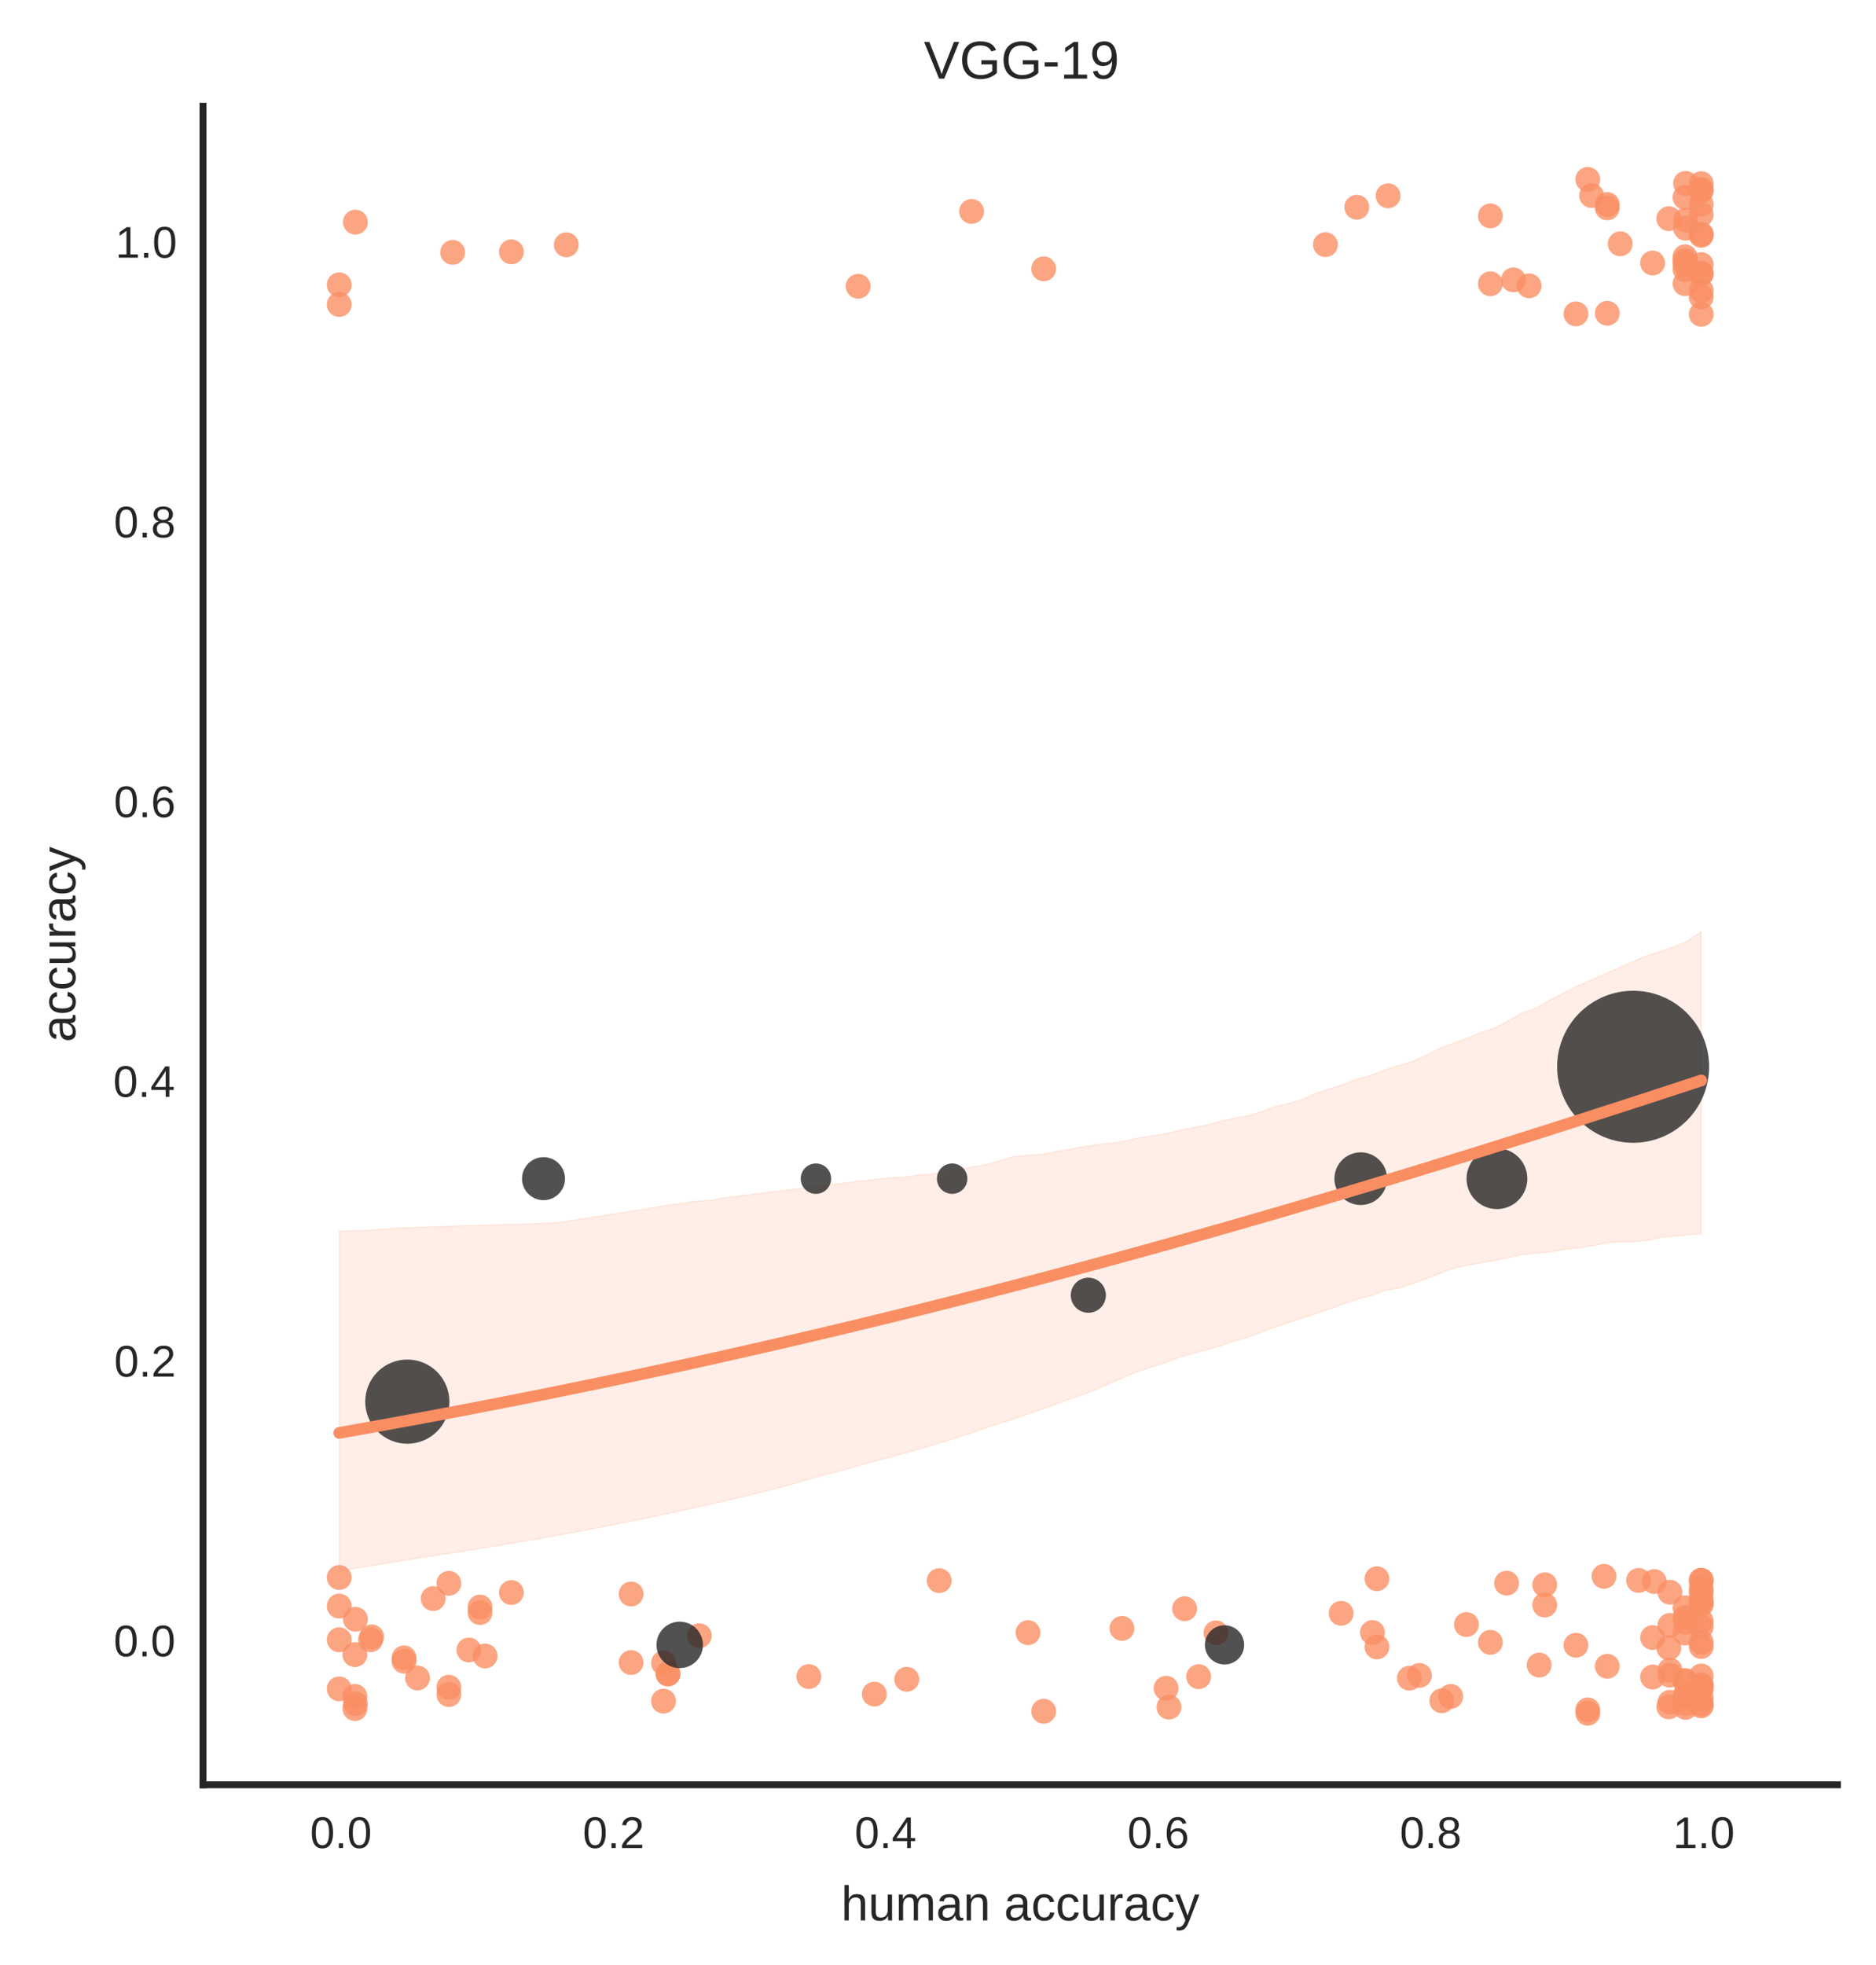 <?xml version="1.0" encoding="utf-8" standalone="no"?>
<!DOCTYPE svg PUBLIC "-//W3C//DTD SVG 1.1//EN"
  "http://www.w3.org/Graphics/SVG/1.1/DTD/svg11.dtd">
<!-- Created with matplotlib (http://matplotlib.org/) -->
<svg height="354pt" version="1.1" viewBox="0 0 338 354" width="338pt" xmlns="http://www.w3.org/2000/svg" xmlns:xlink="http://www.w3.org/1999/xlink">
 <defs>
  <style type="text/css">
*{stroke-linecap:butt;stroke-linejoin:round;}
  </style>
 </defs>
 <g id="figure_1">
  <g id="patch_1">
   <path d="
M0 354.948
L338.253 354.948
L338.253 0
L0 0
z
" style="fill:#ffffff;"/>
  </g>
  <g id="axes_1">
   <g id="patch_2">
    <path d="
M36.577 321.487
L331.053 321.487
L331.053 19.157
L36.577 19.157
z
" style="fill:#ffffff;"/>
   </g>
   <g id="matplotlib.axis_1">
    <g id="xtick_1">
     <g id="line2d_1">
      <defs>
       <path d="
M0 0
L0 0" id="m9ceacb34a3" style="stroke:#262626;stroke-width:0.8;"/>
      </defs>
      <g>
       <use style="fill:#262626;stroke:#262626;stroke-width:0.8;" x="61.117" xlink:href="#m9ceacb34a3" y="321.487"/>
      </g>
     </g>
     <g id="text_1">
      <!-- 0.0 -->
      <defs>
       <path d="
M9.125 0
L9.125 10.688
L18.656 10.688
L18.656 0
z
" id="LiberationSans-2e"/>
       <path d="
M51.703 34.422
Q51.703 24.516 49.828 17.75
Q47.953 10.984 44.703 6.812
Q41.453 2.641 37.062 0.828
Q32.672 -0.984 27.688 -0.984
Q22.656 -0.984 18.312 0.828
Q13.969 2.641 10.766 6.781
Q7.562 10.938 5.734 17.703
Q3.906 24.469 3.906 34.422
Q3.906 44.828 5.734 51.641
Q7.562 58.453 10.781 62.5
Q14.016 66.547 18.406 68.188
Q22.797 69.828 27.984 69.828
Q32.906 69.828 37.219 68.188
Q41.547 66.547 44.766 62.5
Q48 58.453 49.844 51.641
Q51.703 44.828 51.703 34.422
M42.781 34.422
Q42.781 42.625 41.797 48.062
Q40.828 53.516 38.922 56.766
Q37.016 60.016 34.25 61.359
Q31.5 62.703 27.984 62.703
Q24.266 62.703 21.438 61.328
Q18.609 59.969 16.672 56.719
Q14.75 53.469 13.766 48.016
Q12.797 42.578 12.797 34.422
Q12.797 26.516 13.797 21.094
Q14.797 15.672 16.719 12.375
Q18.656 9.078 21.438 7.641
Q24.219 6.203 27.781 6.203
Q31.25 6.203 34.031 7.641
Q36.812 9.078 38.734 12.375
Q40.672 15.672 41.719 21.094
Q42.781 26.516 42.781 34.422" id="LiberationSans-30"/>
      </defs>
      <g style="fill:#262626;" transform="translate(55.869 332.885)scale(0.08 -0.08)">
       <use xlink:href="#LiberationSans-30"/>
       <use x="55.615" xlink:href="#LiberationSans-2e"/>
       <use x="83.398" xlink:href="#LiberationSans-30"/>
      </g>
     </g>
    </g>
    <g id="xtick_2">
     <g id="line2d_2">
      <g>
       <use style="fill:#262626;stroke:#262626;stroke-width:0.8;" x="110.196" xlink:href="#m9ceacb34a3" y="321.487"/>
      </g>
     </g>
     <g id="text_2">
      <!-- 0.2 -->
      <defs>
       <path d="
M5.031 0
L5.031 6.203
Q7.516 11.922 11.109 16.281
Q14.703 20.656 18.656 24.188
Q22.609 27.734 26.484 30.766
Q30.375 33.797 33.5 36.812
Q36.625 39.844 38.547 43.156
Q40.484 46.484 40.484 50.688
Q40.484 53.609 39.594 55.828
Q38.719 58.062 37.062 59.562
Q35.406 61.078 33.078 61.828
Q30.766 62.594 27.938 62.594
Q25.297 62.594 22.969 61.859
Q20.656 61.141 18.844 59.672
Q17.047 58.203 15.891 56.031
Q14.75 53.859 14.406 50.984
L5.422 51.812
Q5.859 55.516 7.469 58.781
Q9.078 62.062 11.906 64.531
Q14.75 67 18.719 68.406
Q22.703 69.828 27.938 69.828
Q33.062 69.828 37.062 68.609
Q41.062 67.391 43.812 64.984
Q46.578 62.594 48.047 59.078
Q49.516 55.562 49.516 50.984
Q49.516 47.516 48.266 44.391
Q47.016 41.266 44.938 38.422
Q42.875 35.594 40.141 32.953
Q37.406 30.328 34.422 27.812
Q31.453 25.297 28.422 22.828
Q25.391 20.359 22.719 17.859
Q20.062 15.375 17.969 12.812
Q15.875 10.25 14.703 7.469
L50.594 7.469
L50.594 0
z
" id="LiberationSans-32"/>
      </defs>
      <g style="fill:#262626;" transform="translate(104.993 332.885)scale(0.08 -0.08)">
       <use xlink:href="#LiberationSans-30"/>
       <use x="55.615" xlink:href="#LiberationSans-2e"/>
       <use x="83.398" xlink:href="#LiberationSans-32"/>
      </g>
     </g>
    </g>
    <g id="xtick_3">
     <g id="line2d_3">
      <g>
       <use style="fill:#262626;stroke:#262626;stroke-width:0.8;" x="159.275" xlink:href="#m9ceacb34a3" y="321.487"/>
      </g>
     </g>
     <g id="text_3">
      <!-- 0.4 -->
      <defs>
       <path d="
M43.016 15.578
L43.016 0
L34.719 0
L34.719 15.578
L2.297 15.578
L2.297 22.406
L33.797 68.797
L43.016 68.797
L43.016 22.516
L52.688 22.516
L52.688 15.578
z

M34.719 58.891
Q34.625 58.641 34.234 57.938
Q33.844 57.234 33.344 56.344
Q32.859 55.469 32.344 54.562
Q31.844 53.656 31.453 53.078
L13.812 27.094
Q13.578 26.703 13.109 26.062
Q12.641 25.438 12.156 24.781
Q11.672 24.125 11.172 23.484
Q10.688 22.859 10.406 22.516
L34.719 22.516
z
" id="LiberationSans-34"/>
      </defs>
      <g style="fill:#262626;" transform="translate(153.988 332.885)scale(0.08 -0.08)">
       <use xlink:href="#LiberationSans-30"/>
       <use x="55.615" xlink:href="#LiberationSans-2e"/>
       <use x="83.398" xlink:href="#LiberationSans-34"/>
      </g>
     </g>
    </g>
    <g id="xtick_4">
     <g id="line2d_4">
      <g>
       <use style="fill:#262626;stroke:#262626;stroke-width:0.8;" x="208.355" xlink:href="#m9ceacb34a3" y="321.487"/>
      </g>
     </g>
     <g id="text_4">
      <!-- 0.6 -->
      <defs>
       <path d="
M51.219 22.516
Q51.219 17.328 49.781 13
Q48.344 8.688 45.531 5.578
Q42.719 2.484 38.562 0.75
Q34.422 -0.984 29 -0.984
Q23 -0.984 18.5 1.312
Q14.016 3.609 11.031 7.922
Q8.062 12.25 6.562 18.531
Q5.078 24.812 5.078 32.812
Q5.078 42 6.766 48.922
Q8.453 55.859 11.625 60.5
Q14.797 65.141 19.359 67.484
Q23.922 69.828 29.688 69.828
Q33.203 69.828 36.281 69.094
Q39.359 68.359 41.875 66.719
Q44.391 65.094 46.281 62.406
Q48.188 59.719 49.312 55.812
L40.922 54.297
Q39.547 58.734 36.547 60.719
Q33.547 62.703 29.594 62.703
Q25.984 62.703 23.047 60.984
Q20.125 59.281 18.062 55.875
Q16.016 52.484 14.906 47.359
Q13.812 42.234 13.812 35.406
Q16.219 39.844 20.562 42.156
Q24.906 44.484 30.516 44.484
Q35.203 44.484 39.016 42.969
Q42.828 41.453 45.531 38.594
Q48.25 35.75 49.734 31.672
Q51.219 27.594 51.219 22.516
M42.281 22.125
Q42.281 25.688 41.406 28.562
Q40.531 31.453 38.766 33.469
Q37.016 35.5 34.422 36.594
Q31.844 37.703 28.422 37.703
Q26.031 37.703 23.578 36.984
Q21.141 36.281 19.156 34.688
Q17.188 33.109 15.938 30.516
Q14.703 27.938 14.703 24.219
Q14.703 20.406 15.672 17.109
Q16.656 13.812 18.484 11.375
Q20.312 8.938 22.891 7.516
Q25.484 6.109 28.719 6.109
Q31.891 6.109 34.406 7.203
Q36.922 8.297 38.672 10.375
Q40.438 12.453 41.359 15.422
Q42.281 18.406 42.281 22.125" id="LiberationSans-36"/>
      </defs>
      <g style="fill:#262626;" transform="translate(203.127 332.885)scale(0.08 -0.08)">
       <use xlink:href="#LiberationSans-30"/>
       <use x="55.615" xlink:href="#LiberationSans-2e"/>
       <use x="83.398" xlink:href="#LiberationSans-36"/>
      </g>
     </g>
    </g>
    <g id="xtick_5">
     <g id="line2d_5">
      <g>
       <use style="fill:#262626;stroke:#262626;stroke-width:0.8;" x="257.434" xlink:href="#m9ceacb34a3" y="321.487"/>
      </g>
     </g>
     <g id="text_5">
      <!-- 0.8 -->
      <defs>
       <path d="
M51.266 19.188
Q51.266 14.797 49.875 11.109
Q48.484 7.422 45.625 4.734
Q42.781 2.047 38.328 0.531
Q33.891 -0.984 27.828 -0.984
Q21.781 -0.984 17.359 0.531
Q12.938 2.047 10.031 4.703
Q7.125 7.375 5.734 11.062
Q4.344 14.75 4.344 19.094
Q4.344 22.859 5.484 25.781
Q6.641 28.719 8.562 30.828
Q10.5 32.953 12.969 34.25
Q15.438 35.547 18.062 35.984
L18.062 36.188
Q15.188 36.859 12.906 38.375
Q10.641 39.891 9.094 42.016
Q7.562 44.141 6.75 46.719
Q5.953 49.312 5.953 52.203
Q5.953 55.812 7.344 59
Q8.734 62.203 11.469 64.625
Q14.203 67.047 18.25 68.438
Q22.312 69.828 27.641 69.828
Q33.25 69.828 37.375 68.406
Q41.5 67 44.203 64.578
Q46.922 62.156 48.234 58.938
Q49.562 55.719 49.562 52.094
Q49.562 49.266 48.75 46.672
Q47.953 44.094 46.406 41.969
Q44.875 39.844 42.594 38.344
Q40.328 36.859 37.359 36.281
L37.359 36.078
Q40.328 35.594 42.859 34.297
Q45.406 33.016 47.266 30.891
Q49.125 28.766 50.188 25.828
Q51.266 22.906 51.266 19.188
M40.438 51.609
Q40.438 54.203 39.766 56.344
Q39.109 58.5 37.594 60.031
Q36.078 61.578 33.641 62.422
Q31.203 63.281 27.641 63.281
Q24.172 63.281 21.781 62.422
Q19.391 61.578 17.844 60.031
Q16.312 58.5 15.625 56.344
Q14.938 54.203 14.938 51.609
Q14.938 49.562 15.469 47.406
Q16.016 45.266 17.422 43.5
Q18.844 41.75 21.328 40.625
Q23.828 39.5 27.734 39.5
Q31.891 39.5 34.406 40.625
Q36.922 41.75 38.25 43.5
Q39.594 45.266 40.016 47.406
Q40.438 49.562 40.438 51.609
M42.141 20.016
Q42.141 22.516 41.453 24.828
Q40.766 27.156 39.109 28.938
Q37.453 30.719 34.641 31.812
Q31.844 32.906 27.641 32.906
Q23.781 32.906 21.062 31.812
Q18.359 30.719 16.672 28.906
Q14.984 27.094 14.203 24.719
Q13.422 22.359 13.422 19.828
Q13.422 16.656 14.203 14.031
Q14.984 11.422 16.688 9.547
Q18.406 7.672 21.188 6.641
Q23.969 5.609 27.938 5.609
Q31.938 5.609 34.672 6.641
Q37.406 7.672 39.062 9.547
Q40.719 11.422 41.422 14.078
Q42.141 16.75 42.141 20.016" id="LiberationSans-38"/>
      </defs>
      <g style="fill:#262626;" transform="translate(252.204 332.885)scale(0.08 -0.08)">
       <use xlink:href="#LiberationSans-30"/>
       <use x="55.615" xlink:href="#LiberationSans-2e"/>
       <use x="83.398" xlink:href="#LiberationSans-38"/>
      </g>
     </g>
    </g>
    <g id="xtick_6">
     <g id="line2d_6">
      <g>
       <use style="fill:#262626;stroke:#262626;stroke-width:0.8;" x="306.513" xlink:href="#m9ceacb34a3" y="321.487"/>
      </g>
     </g>
     <g id="text_6">
      <!-- 1.0 -->
      <defs>
       <path d="
M7.625 0
L7.625 7.469
L25.141 7.469
L25.141 60.406
L9.625 49.312
L9.625 57.625
L25.875 68.797
L33.984 68.797
L33.984 7.469
L50.734 7.469
L50.734 0
z
" id="LiberationSans-31"/>
      </defs>
      <g style="fill:#262626;" transform="translate(301.415 332.885)scale(0.08 -0.08)">
       <use xlink:href="#LiberationSans-31"/>
       <use x="55.615" xlink:href="#LiberationSans-2e"/>
       <use x="83.398" xlink:href="#LiberationSans-30"/>
      </g>
     </g>
    </g>
    <g id="text_7">
     <!-- human accuracy -->
     <defs>
      <path d="
M6.938 0
L6.938 40.531
Q6.938 42.188 6.906 43.922
Q6.891 45.656 6.828 47.266
Q6.781 48.875 6.734 50.281
Q6.688 51.703 6.641 52.828
L14.938 52.828
Q14.984 51.703 15.062 50.266
Q15.141 48.828 15.203 47.312
Q15.281 45.797 15.297 44.406
Q15.328 43.016 15.328 42.047
L15.531 42.047
Q16.453 45.062 17.5 47.281
Q18.562 49.516 19.969 50.953
Q21.391 52.391 23.344 53.094
Q25.297 53.812 28.078 53.812
Q29.156 53.812 30.125 53.641
Q31.109 53.469 31.641 53.328
L31.641 45.266
Q30.766 45.516 29.594 45.625
Q28.422 45.75 26.953 45.75
Q23.922 45.75 21.797 44.375
Q19.672 43.016 18.328 40.594
Q17 38.188 16.359 34.844
Q15.719 31.5 15.719 27.547
L15.719 0
z
" id="LiberationSans-72"/>
      <path d="
M20.219 -0.984
Q12.25 -0.984 8.25 3.219
Q4.25 7.422 4.25 14.75
Q4.25 19.969 6.219 23.312
Q8.203 26.656 11.391 28.562
Q14.594 30.469 18.688 31.203
Q22.797 31.938 27.047 32.031
L38.922 32.234
L38.922 35.109
Q38.922 38.375 38.234 40.672
Q37.547 42.969 36.125 44.375
Q34.719 45.797 32.594 46.453
Q30.469 47.125 27.594 47.125
Q25.047 47.125 23 46.75
Q20.953 46.391 19.438 45.438
Q17.922 44.484 16.984 42.844
Q16.062 41.219 15.766 38.719
L6.594 39.547
Q7.078 42.672 8.438 45.281
Q9.812 47.906 12.328 49.797
Q14.844 51.703 18.625 52.75
Q22.406 53.812 27.781 53.812
Q37.75 53.812 42.766 49.234
Q47.797 44.672 47.797 36.031
L47.797 13.281
Q47.797 9.375 48.828 7.391
Q49.859 5.422 52.734 5.422
Q53.469 5.422 54.203 5.516
Q54.938 5.609 55.609 5.766
L55.609 0.297
Q53.953 -0.094 52.312 -0.281
Q50.688 -0.484 48.828 -0.484
Q46.344 -0.484 44.562 0.172
Q42.781 0.828 41.656 2.172
Q40.531 3.516 39.938 5.484
Q39.359 7.469 39.203 10.109
L38.922 10.109
Q37.5 7.562 35.812 5.516
Q34.125 3.469 31.875 2.031
Q29.641 0.594 26.781 -0.188
Q23.922 -0.984 20.219 -0.984
M22.219 5.609
Q26.422 5.609 29.562 7.141
Q32.719 8.688 34.781 11.078
Q36.859 13.484 37.891 16.312
Q38.922 19.141 38.922 21.734
L38.922 26.078
L29.297 25.875
Q26.078 25.828 23.172 25.406
Q20.266 25 18.062 23.781
Q15.875 22.562 14.578 20.359
Q13.281 18.172 13.281 14.594
Q13.281 10.297 15.594 7.953
Q17.922 5.609 22.219 5.609" id="LiberationSans-61"/>
      <path d="
M15.328 52.828
L15.328 19.344
Q15.328 15.484 15.891 12.891
Q16.453 10.297 17.719 8.703
Q19 7.125 21.062 6.469
Q23.141 5.812 26.219 5.812
Q29.344 5.812 31.859 6.906
Q34.375 8.016 36.156 10.078
Q37.938 12.156 38.906 15.203
Q39.891 18.266 39.891 22.219
L39.891 52.828
L48.688 52.828
L48.688 11.281
Q48.688 9.625 48.703 7.781
Q48.734 5.953 48.781 4.312
Q48.828 2.688 48.875 1.516
Q48.922 0.344 48.969 0
L40.672 0
Q40.625 0.25 40.578 1.312
Q40.531 2.391 40.453 3.781
Q40.375 5.172 40.328 6.609
Q40.281 8.062 40.281 9.031
L40.141 9.031
Q38.875 6.734 37.359 4.875
Q35.844 3.031 33.844 1.734
Q31.844 0.438 29.25 -0.266
Q26.656 -0.984 23.25 -0.984
Q18.844 -0.984 15.672 0.094
Q12.5 1.172 10.453 3.422
Q8.406 5.672 7.453 9.188
Q6.5 12.703 6.5 17.625
L6.5 52.828
z
" id="LiberationSans-75"/>
      <path d="
M13.422 26.656
Q13.422 22.125 14.078 18.312
Q14.75 14.5 16.312 11.734
Q17.875 8.984 20.438 7.469
Q23 5.953 26.766 5.953
Q31.453 5.953 34.594 8.484
Q37.75 11.031 38.484 16.312
L47.359 15.719
Q46.922 12.453 45.453 9.422
Q44 6.391 41.484 4.094
Q38.969 1.812 35.344 0.406
Q31.734 -0.984 27 -0.984
Q20.797 -0.984 16.453 1.109
Q12.109 3.219 9.391 6.906
Q6.688 10.594 5.469 15.594
Q4.25 20.609 4.25 26.469
Q4.25 31.781 5.125 35.859
Q6 39.938 7.594 42.984
Q9.188 46.047 11.328 48.125
Q13.484 50.203 15.984 51.438
Q18.5 52.688 21.281 53.25
Q24.078 53.812 26.906 53.812
Q31.344 53.812 34.812 52.594
Q38.281 51.375 40.797 49.25
Q43.312 47.125 44.875 44.234
Q46.438 41.359 47.078 38.031
L38.031 37.359
Q37.359 41.75 34.562 44.328
Q31.781 46.922 26.656 46.922
Q22.906 46.922 20.391 45.672
Q17.875 44.438 16.312 41.922
Q14.75 39.406 14.078 35.594
Q13.422 31.781 13.422 26.656" id="LiberationSans-63"/>
      <path d="
M29.5 0
Q27.641 -4.781 25.703 -8.609
Q23.781 -12.453 21.391 -15.156
Q19 -17.875 16.062 -19.312
Q13.141 -20.75 9.328 -20.75
Q7.672 -20.75 6.25 -20.656
Q4.828 -20.562 3.266 -20.219
L3.266 -13.625
Q4.203 -13.766 5.375 -13.844
Q6.547 -13.922 7.375 -13.922
Q11.234 -13.922 14.547 -11.031
Q17.875 -8.156 20.359 -1.859
L21.188 0.25
L0.25 52.828
L9.625 52.828
L20.75 23.641
Q21.234 22.312 21.984 20.109
Q22.75 17.922 23.5 15.719
Q24.266 13.531 24.844 11.766
Q25.438 10.016 25.531 9.578
Q25.688 10.109 26.25 11.688
Q26.812 13.281 27.516 15.234
Q28.219 17.188 28.953 19.188
Q29.688 21.188 30.172 22.656
L40.531 52.828
L49.812 52.828
z
" id="LiberationSans-79"/>
      <path d="
M15.484 43.797
Q16.938 46.484 18.641 48.359
Q20.359 50.25 22.406 51.469
Q24.469 52.688 26.906 53.25
Q29.344 53.812 32.375 53.812
Q37.453 53.812 40.703 52.438
Q43.953 51.078 45.828 48.609
Q47.703 46.141 48.406 42.719
Q49.125 39.312 49.125 35.203
L49.125 0
L40.281 0
L40.281 33.5
Q40.281 36.859 39.859 39.391
Q39.453 41.938 38.281 43.625
Q37.109 45.312 34.953 46.156
Q32.812 47.016 29.391 47.016
Q26.266 47.016 23.75 45.891
Q21.234 44.781 19.453 42.719
Q17.672 40.672 16.688 37.734
Q15.719 34.812 15.719 31.156
L15.719 0
L6.938 0
L6.938 72.469
L15.719 72.469
L15.719 53.609
Q15.719 52 15.672 50.391
Q15.625 48.781 15.547 47.406
Q15.484 46.047 15.422 45.094
Q15.375 44.141 15.328 43.797
z
" id="LiberationSans-68"/>
      <path d="
M37.5 0
L37.5 33.5
Q37.5 37.359 37.016 39.938
Q36.531 42.531 35.375 44.109
Q34.234 45.703 32.375 46.359
Q30.516 47.016 27.828 47.016
Q25.047 47.016 22.797 45.922
Q20.562 44.828 18.969 42.75
Q17.391 40.672 16.531 37.625
Q15.672 34.578 15.672 30.609
L15.672 0
L6.938 0
L6.938 41.547
Q6.938 43.219 6.906 45.047
Q6.891 46.875 6.828 48.5
Q6.781 50.141 6.734 51.312
Q6.688 52.484 6.641 52.828
L14.938 52.828
Q14.984 52.594 15.031 51.516
Q15.094 50.438 15.156 49.047
Q15.234 47.656 15.281 46.219
Q15.328 44.781 15.328 43.797
L15.484 43.797
Q16.656 46.094 18.016 47.953
Q19.391 49.812 21.219 51.094
Q23.047 52.391 25.406 53.094
Q27.781 53.812 30.906 53.812
Q36.922 53.812 40.406 51.422
Q43.891 49.031 45.266 43.797
L45.406 43.797
Q46.578 46.094 48.047 47.953
Q49.516 49.812 51.469 51.094
Q53.422 52.391 55.859 53.094
Q58.297 53.812 61.422 53.812
Q65.438 53.812 68.328 52.734
Q71.234 51.656 73.094 49.406
Q74.953 47.172 75.828 43.625
Q76.703 40.094 76.703 35.203
L76.703 0
L68.016 0
L68.016 33.5
Q68.016 37.359 67.531 39.938
Q67.047 42.531 65.891 44.109
Q64.75 45.703 62.891 46.359
Q61.031 47.016 58.344 47.016
Q55.562 47.016 53.312 45.969
Q51.078 44.922 49.484 42.875
Q47.906 40.828 47.047 37.75
Q46.188 34.672 46.188 30.609
L46.188 0
z
" id="LiberationSans-6d"/>
      <path d="
M40.281 0
L40.281 33.5
Q40.281 37.359 39.719 39.938
Q39.156 42.531 37.891 44.109
Q36.625 45.703 34.547 46.359
Q32.469 47.016 29.391 47.016
Q26.266 47.016 23.75 45.922
Q21.234 44.828 19.453 42.75
Q17.672 40.672 16.688 37.625
Q15.719 34.578 15.719 30.609
L15.719 0
L6.938 0
L6.938 41.547
Q6.938 43.219 6.906 45.047
Q6.891 46.875 6.828 48.5
Q6.781 50.141 6.734 51.312
Q6.688 52.484 6.641 52.828
L14.938 52.828
Q14.984 52.594 15.031 51.516
Q15.094 50.438 15.156 49.047
Q15.234 47.656 15.281 46.219
Q15.328 44.781 15.328 43.797
L15.484 43.797
Q16.75 46.094 18.266 47.953
Q19.781 49.812 21.781 51.094
Q23.781 52.391 26.359 53.094
Q28.953 53.812 32.375 53.812
Q36.766 53.812 39.938 52.734
Q43.109 51.656 45.156 49.406
Q47.219 47.172 48.172 43.625
Q49.125 40.094 49.125 35.203
L49.125 0
z
" id="LiberationSans-6e"/>
      <path id="LiberationSans-20"/>
     </defs>
     <g style="fill:#262626;" transform="translate(151.543 345.922)scale(0.088 -0.088)">
      <use xlink:href="#LiberationSans-68"/>
      <use x="55.615" xlink:href="#LiberationSans-75"/>
      <use x="111.23" xlink:href="#LiberationSans-6d"/>
      <use x="194.531" xlink:href="#LiberationSans-61"/>
      <use x="250.146" xlink:href="#LiberationSans-6e"/>
      <use x="305.762" xlink:href="#LiberationSans-20"/>
      <use x="333.545" xlink:href="#LiberationSans-61"/>
      <use x="389.16" xlink:href="#LiberationSans-63"/>
      <use x="439.16" xlink:href="#LiberationSans-63"/>
      <use x="489.16" xlink:href="#LiberationSans-75"/>
      <use x="544.775" xlink:href="#LiberationSans-72"/>
      <use x="578.076" xlink:href="#LiberationSans-61"/>
      <use x="633.691" xlink:href="#LiberationSans-63"/>
      <use x="683.691" xlink:href="#LiberationSans-79"/>
     </g>
    </g>
   </g>
   <g id="matplotlib.axis_2">
    <g id="ytick_1">
     <g id="line2d_7">
      <g>
       <use style="fill:#262626;stroke:#262626;stroke-width:0.8;" x="36.577" xlink:href="#m9ceacb34a3" y="296.293"/>
      </g>
     </g>
     <g id="text_8">
      <!-- 0.0 -->
      <g style="fill:#262626;" transform="translate(20.482 298.362)scale(0.08 -0.08)">
       <use xlink:href="#LiberationSans-30"/>
       <use x="55.615" xlink:href="#LiberationSans-2e"/>
       <use x="83.398" xlink:href="#LiberationSans-30"/>
      </g>
     </g>
    </g>
    <g id="ytick_2">
     <g id="line2d_8">
      <g>
       <use style="fill:#262626;stroke:#262626;stroke-width:0.8;" x="36.577" xlink:href="#m9ceacb34a3" y="245.905"/>
      </g>
     </g>
     <g id="text_9">
      <!-- 0.2 -->
      <g style="fill:#262626;" transform="translate(20.571 247.973)scale(0.08 -0.08)">
       <use xlink:href="#LiberationSans-30"/>
       <use x="55.615" xlink:href="#LiberationSans-2e"/>
       <use x="83.398" xlink:href="#LiberationSans-32"/>
      </g>
     </g>
    </g>
    <g id="ytick_3">
     <g id="line2d_9">
      <g>
       <use style="fill:#262626;stroke:#262626;stroke-width:0.8;" x="36.577" xlink:href="#m9ceacb34a3" y="195.516"/>
      </g>
     </g>
     <g id="text_10">
      <!-- 0.4 -->
      <g style="fill:#262626;" transform="translate(20.403 197.585)scale(0.08 -0.08)">
       <use xlink:href="#LiberationSans-30"/>
       <use x="55.615" xlink:href="#LiberationSans-2e"/>
       <use x="83.398" xlink:href="#LiberationSans-34"/>
      </g>
     </g>
    </g>
    <g id="ytick_4">
     <g id="line2d_10">
      <g>
       <use style="fill:#262626;stroke:#262626;stroke-width:0.8;" x="36.577" xlink:href="#m9ceacb34a3" y="145.128"/>
      </g>
     </g>
     <g id="text_11">
      <!-- 0.6 -->
      <g style="fill:#262626;" transform="translate(20.521 147.197)scale(0.08 -0.08)">
       <use xlink:href="#LiberationSans-30"/>
       <use x="55.615" xlink:href="#LiberationSans-2e"/>
       <use x="83.398" xlink:href="#LiberationSans-36"/>
      </g>
     </g>
    </g>
    <g id="ytick_5">
     <g id="line2d_11">
      <g>
       <use style="fill:#262626;stroke:#262626;stroke-width:0.8;" x="36.577" xlink:href="#m9ceacb34a3" y="94.74"/>
      </g>
     </g>
     <g id="text_12">
      <!-- 0.8 -->
      <g style="fill:#262626;" transform="translate(20.517 96.808)scale(0.08 -0.08)">
       <use xlink:href="#LiberationSans-30"/>
       <use x="55.615" xlink:href="#LiberationSans-2e"/>
       <use x="83.398" xlink:href="#LiberationSans-38"/>
      </g>
     </g>
    </g>
    <g id="ytick_6">
     <g id="line2d_12">
      <g>
       <use style="fill:#262626;stroke:#262626;stroke-width:0.8;" x="36.577" xlink:href="#m9ceacb34a3" y="44.351"/>
      </g>
     </g>
     <g id="text_13">
      <!-- 1.0 -->
      <g style="fill:#262626;" transform="translate(20.779 46.42)scale(0.08 -0.08)">
       <use xlink:href="#LiberationSans-31"/>
       <use x="55.615" xlink:href="#LiberationSans-2e"/>
       <use x="83.398" xlink:href="#LiberationSans-30"/>
      </g>
     </g>
    </g>
    <g id="text_14">
     <!-- accuracy -->
     <g style="fill:#262626;" transform="translate(13.577 187.732)rotate(-90.0)scale(0.088 -0.088)">
      <use xlink:href="#LiberationSans-61"/>
      <use x="55.615" xlink:href="#LiberationSans-63"/>
      <use x="105.615" xlink:href="#LiberationSans-63"/>
      <use x="155.615" xlink:href="#LiberationSans-75"/>
      <use x="211.23" xlink:href="#LiberationSans-72"/>
      <use x="244.531" xlink:href="#LiberationSans-61"/>
      <use x="300.146" xlink:href="#LiberationSans-63"/>
      <use x="350.146" xlink:href="#LiberationSans-79"/>
     </g>
    </g>
   </g>
   <g id="PathCollection_1">
    <defs>
     <path d="
M0 2.236
C0.593 2.236 1.162 2 1.581 1.581
C2 1.162 2.236 0.593 2.236 0
C2.236 -0.593 2 -1.162 1.581 -1.581
C1.162 -2 0.593 -2.236 0 -2.236
C-0.593 -2.236 -1.162 -2 -1.581 -1.581
C-2 -1.162 -2.236 -0.593 -2.236 0
C-2.236 0.593 -2 1.162 -1.581 1.581
C-1.162 2 -0.593 2.236 0 2.236
z
" id="m7062e01d87"/>
    </defs>
    <g clip-path="url(#p58ffe85af0)">
     <use style="fill:#fa8e63;fill-opacity:0.8;" x="61.117" xlink:href="#m7062e01d87" y="295.371"/>
     <use style="fill:#fa8e63;fill-opacity:0.8;" x="306.513" xlink:href="#m7062e01d87" y="34.357"/>
     <use style="fill:#fa8e63;fill-opacity:0.8;" x="288.992" xlink:href="#m7062e01d87" y="283.939"/>
     <use style="fill:#fa8e63;fill-opacity:0.8;" x="275.495" xlink:href="#m7062e01d87" y="51.484"/>
     <use style="fill:#fa8e63;fill-opacity:0.8;" x="303.691" xlink:href="#m7062e01d87" y="292.184"/>
     <use style="fill:#fa8e63;fill-opacity:0.8;" x="75.227" xlink:href="#m7062e01d87" y="302.256"/>
     <use style="fill:#fa8e63;fill-opacity:0.8;" x="289.581" xlink:href="#m7062e01d87" y="56.428"/>
     <use style="fill:#fa8e63;fill-opacity:0.8;" x="213.434" xlink:href="#m7062e01d87" y="289.783"/>
     <use style="fill:#fa8e63;fill-opacity:0.8;" x="300.869" xlink:href="#m7062e01d87" y="300.827"/>
     <use style="fill:#fa8e63;fill-opacity:0.8;" x="72.798" xlink:href="#m7062e01d87" y="299.229"/>
     <use style="fill:#fa8e63;fill-opacity:0.8;" x="247.275" xlink:href="#m7062e01d87" y="294.068"/>
     <use style="fill:#fa8e63;fill-opacity:0.8;" x="78.049" xlink:href="#m7062e01d87" y="287.952"/>
     <use style="fill:#fa8e63;fill-opacity:0.8;" x="303.691" xlink:href="#m7062e01d87" y="41.102"/>
     <use style="fill:#fa8e63;fill-opacity:0.8;" x="306.513" xlink:href="#m7062e01d87" y="286.904"/>
     <use style="fill:#fa8e63;fill-opacity:0.8;" x="145.729" xlink:href="#m7062e01d87" y="301.998"/>
     <use style="fill:#fa8e63;fill-opacity:0.8;" x="289.581" xlink:href="#m7062e01d87" y="36.842"/>
     <use style="fill:#fa8e63;fill-opacity:0.8;" x="61.117" xlink:href="#m7062e01d87" y="304.213"/>
     <use style="fill:#fa8e63;fill-opacity:0.8;" x="298.047" xlink:href="#m7062e01d87" y="284.885"/>
     <use style="fill:#fa8e63;fill-opacity:0.8;" x="303.691" xlink:href="#m7062e01d87" y="39.628"/>
     <use style="fill:#fa8e63;fill-opacity:0.8;" x="306.513" xlink:href="#m7062e01d87" y="303.46"/>
     <use style="fill:#fa8e63;fill-opacity:0.8;" x="306.513" xlink:href="#m7062e01d87" y="33.08"/>
     <use style="fill:#fa8e63;fill-opacity:0.8;" x="86.491" xlink:href="#m7062e01d87" y="290.477"/>
     <use style="fill:#fa8e63;fill-opacity:0.8;" x="163.373" xlink:href="#m7062e01d87" y="302.492"/>
     <use style="fill:#fa8e63;fill-opacity:0.8;" x="154.613" xlink:href="#m7062e01d87" y="51.574"/>
     <use style="fill:#fa8e63;fill-opacity:0.8;" x="268.526" xlink:href="#m7062e01d87" y="295.834"/>
     <use style="fill:#fa8e63;fill-opacity:0.8;" x="188.036" xlink:href="#m7062e01d87" y="308.243"/>
     <use style="fill:#fa8e63;fill-opacity:0.8;" x="306.513" xlink:href="#m7062e01d87" y="303.663"/>
     <use style="fill:#fa8e63;fill-opacity:0.8;" x="303.593" xlink:href="#m7062e01d87" y="46.249"/>
     <use style="fill:#fa8e63;fill-opacity:0.8;" x="303.593" xlink:href="#m7062e01d87" y="47.521"/>
     <use style="fill:#fa8e63;fill-opacity:0.8;" x="84.478" xlink:href="#m7062e01d87" y="297.211"/>
     <use style="fill:#fa8e63;fill-opacity:0.8;" x="306.513" xlink:href="#m7062e01d87" y="301.895"/>
     <use style="fill:#fa8e63;fill-opacity:0.8;" x="306.513" xlink:href="#m7062e01d87" y="42.165"/>
     <use style="fill:#fa8e63;fill-opacity:0.8;" x="113.705" xlink:href="#m7062e01d87" y="287.126"/>
     <use style="fill:#fa8e63;fill-opacity:0.8;" x="306.513" xlink:href="#m7062e01d87" y="305.929"/>
     <use style="fill:#fa8e63;fill-opacity:0.8;" x="291.912" xlink:href="#m7062e01d87" y="43.913"/>
     <use style="fill:#fa8e63;fill-opacity:0.8;" x="63.939" xlink:href="#m7062e01d87" y="305.563"/>
     <use style="fill:#fa8e63;fill-opacity:0.8;" x="268.526" xlink:href="#m7062e01d87" y="38.888"/>
     <use style="fill:#fa8e63;fill-opacity:0.8;" x="303.593" xlink:href="#m7062e01d87" y="46.97"/>
     <use style="fill:#fa8e63;fill-opacity:0.8;" x="126" xlink:href="#m7062e01d87" y="294.645"/>
     <use style="fill:#fa8e63;fill-opacity:0.8;" x="306.513" xlink:href="#m7062e01d87" y="52.331"/>
     <use style="fill:#fa8e63;fill-opacity:0.8;" x="80.871" xlink:href="#m7062e01d87" y="305.241"/>
     <use style="fill:#fa8e63;fill-opacity:0.8;" x="306.513" xlink:href="#m7062e01d87" y="296.594"/>
     <use style="fill:#fa8e63;fill-opacity:0.8;" x="277.311" xlink:href="#m7062e01d87" y="299.931"/>
     <use style="fill:#fa8e63;fill-opacity:0.8;" x="80.871" xlink:href="#m7062e01d87" y="285.197"/>
     <use style="fill:#fa8e63;fill-opacity:0.8;" x="303.593" xlink:href="#m7062e01d87" y="289.608"/>
     <use style="fill:#fa8e63;fill-opacity:0.8;" x="175.054" xlink:href="#m7062e01d87" y="38.086"/>
     <use style="fill:#fa8e63;fill-opacity:0.8;" x="306.513" xlink:href="#m7062e01d87" y="286.121"/>
     <use style="fill:#fa8e63;fill-opacity:0.8;" x="61.117" xlink:href="#m7062e01d87" y="54.846"/>
     <use style="fill:#fa8e63;fill-opacity:0.8;" x="297.753" xlink:href="#m7062e01d87" y="294.978"/>
     <use style="fill:#fa8e63;fill-opacity:0.8;" x="303.593" xlink:href="#m7062e01d87" y="294.165"/>
     <use style="fill:#fa8e63;fill-opacity:0.8;" x="306.513" xlink:href="#m7062e01d87" y="284.655"/>
     <use style="fill:#fa8e63;fill-opacity:0.8;" x="120.355" xlink:href="#m7062e01d87" y="301.53"/>
     <use style="fill:#fa8e63;fill-opacity:0.8;" x="303.593" xlink:href="#m7062e01d87" y="302.822"/>
     <use style="fill:#fa8e63;fill-opacity:0.8;" x="259.765" xlink:href="#m7062e01d87" y="306.363"/>
     <use style="fill:#fa8e63;fill-opacity:0.8;" x="283.937" xlink:href="#m7062e01d87" y="56.534"/>
     <use style="fill:#fa8e63;fill-opacity:0.8;" x="278.317" xlink:href="#m7062e01d87" y="285.471"/>
     <use style="fill:#fa8e63;fill-opacity:0.8;" x="306.513" xlink:href="#m7062e01d87" y="292.012"/>
     <use style="fill:#fa8e63;fill-opacity:0.8;" x="278.317" xlink:href="#m7062e01d87" y="289.109"/>
     <use style="fill:#fa8e63;fill-opacity:0.8;" x="255.741" xlink:href="#m7062e01d87" y="301.792"/>
     <use style="fill:#fa8e63;fill-opacity:0.8;" x="219.079" xlink:href="#m7062e01d87" y="294.116"/>
     <use style="fill:#fa8e63;fill-opacity:0.8;" x="306.513" xlink:href="#m7062e01d87" y="307.279"/>
     <use style="fill:#fa8e63;fill-opacity:0.8;" x="248.084" xlink:href="#m7062e01d87" y="296.655"/>
     <use style="fill:#fa8e63;fill-opacity:0.8;" x="286.072" xlink:href="#m7062e01d87" y="32.321"/>
     <use style="fill:#fa8e63;fill-opacity:0.8;" x="300.869" xlink:href="#m7062e01d87" y="286.807"/>
     <use style="fill:#fa8e63;fill-opacity:0.8;" x="188.036" xlink:href="#m7062e01d87" y="48.429"/>
     <use style="fill:#fa8e63;fill-opacity:0.8;" x="306.513" xlink:href="#m7062e01d87" y="284.664"/>
     <use style="fill:#fa8e63;fill-opacity:0.8;" x="268.526" xlink:href="#m7062e01d87" y="51.111"/>
     <use style="fill:#fa8e63;fill-opacity:0.8;" x="303.691" xlink:href="#m7062e01d87" y="33.031"/>
     <use style="fill:#fa8e63;fill-opacity:0.8;" x="271.446" xlink:href="#m7062e01d87" y="285.173"/>
     <use style="fill:#fa8e63;fill-opacity:0.8;" x="306.513" xlink:href="#m7062e01d87" y="36.813"/>
     <use style="fill:#fa8e63;fill-opacity:0.8;" x="306.513" xlink:href="#m7062e01d87" y="293.006"/>
     <use style="fill:#fa8e63;fill-opacity:0.8;" x="92.135" xlink:href="#m7062e01d87" y="286.863"/>
     <use style="fill:#fa8e63;fill-opacity:0.8;" x="120.355" xlink:href="#m7062e01d87" y="301.508"/>
     <use style="fill:#fa8e63;fill-opacity:0.8;" x="303.593" xlink:href="#m7062e01d87" y="35.56"/>
     <use style="fill:#fa8e63;fill-opacity:0.8;" x="202.146" xlink:href="#m7062e01d87" y="293.323"/>
     <use style="fill:#fa8e63;fill-opacity:0.8;" x="306.513" xlink:href="#m7062e01d87" y="56.615"/>
     <use style="fill:#fa8e63;fill-opacity:0.8;" x="289.581" xlink:href="#m7062e01d87" y="300.142"/>
     <use style="fill:#fa8e63;fill-opacity:0.8;" x="157.533" xlink:href="#m7062e01d87" y="305.158"/>
     <use style="fill:#fa8e63;fill-opacity:0.8;" x="61.117" xlink:href="#m7062e01d87" y="284.154"/>
     <use style="fill:#fa8e63;fill-opacity:0.8;" x="300.673" xlink:href="#m7062e01d87" y="296.838"/>
     <use style="fill:#fa8e63;fill-opacity:0.8;" x="283.937" xlink:href="#m7062e01d87" y="296.359"/>
     <use style="fill:#fa8e63;fill-opacity:0.8;" x="300.869" xlink:href="#m7062e01d87" y="292.779"/>
     <use style="fill:#fa8e63;fill-opacity:0.8;" x="306.513" xlink:href="#m7062e01d87" y="47.662"/>
     <use style="fill:#fa8e63;fill-opacity:0.8;" x="306.513" xlink:href="#m7062e01d87" y="53.499"/>
     <use style="fill:#fa8e63;fill-opacity:0.8;" x="306.513" xlink:href="#m7062e01d87" y="288.177"/>
     <use style="fill:#fa8e63;fill-opacity:0.8;" x="210.097" xlink:href="#m7062e01d87" y="304.107"/>
     <use style="fill:#fa8e63;fill-opacity:0.8;" x="238.808" xlink:href="#m7062e01d87" y="44.066"/>
     <use style="fill:#fa8e63;fill-opacity:0.8;" x="61.117" xlink:href="#m7062e01d87" y="51.297"/>
     <use style="fill:#fa8e63;fill-opacity:0.8;" x="119.546" xlink:href="#m7062e01d87" y="306.425"/>
     <use style="fill:#fa8e63;fill-opacity:0.8;" x="286.759" xlink:href="#m7062e01d87" y="35.226"/>
     <use style="fill:#fa8e63;fill-opacity:0.8;" x="248.084" xlink:href="#m7062e01d87" y="284.378"/>
     <use style="fill:#fa8e63;fill-opacity:0.8;" x="295.225" xlink:href="#m7062e01d87" y="284.682"/>
     <use style="fill:#fa8e63;fill-opacity:0.8;" x="306.513" xlink:href="#m7062e01d87" y="34.108"/>
     <use style="fill:#fa8e63;fill-opacity:0.8;" x="289.581" xlink:href="#m7062e01d87" y="37.447"/>
     <use style="fill:#fa8e63;fill-opacity:0.8;" x="303.593" xlink:href="#m7062e01d87" y="48.555"/>
     <use style="fill:#fa8e63;fill-opacity:0.8;" x="303.691" xlink:href="#m7062e01d87" y="306.847"/>
     <use style="fill:#fa8e63;fill-opacity:0.8;" x="72.798" xlink:href="#m7062e01d87" y="298.63"/>
     <use style="fill:#fa8e63;fill-opacity:0.8;" x="303.593" xlink:href="#m7062e01d87" y="51.097"/>
     <use style="fill:#fa8e63;fill-opacity:0.8;" x="303.691" xlink:href="#m7062e01d87" y="305.552"/>
     <use style="fill:#fa8e63;fill-opacity:0.8;" x="303.691" xlink:href="#m7062e01d87" y="307.544"/>
     <use style="fill:#fa8e63;fill-opacity:0.8;" x="241.631" xlink:href="#m7062e01d87" y="290.609"/>
     <use style="fill:#fa8e63;fill-opacity:0.8;" x="286.072" xlink:href="#m7062e01d87" y="308.602"/>
     <use style="fill:#fa8e63;fill-opacity:0.8;" x="86.491" xlink:href="#m7062e01d87" y="289.476"/>
     <use style="fill:#fa8e63;fill-opacity:0.8;" x="303.691" xlink:href="#m7062e01d87" y="305.188"/>
     <use style="fill:#fa8e63;fill-opacity:0.8;" x="64.037" xlink:href="#m7062e01d87" y="306.886"/>
     <use style="fill:#fa8e63;fill-opacity:0.8;" x="300.869" xlink:href="#m7062e01d87" y="306.632"/>
     <use style="fill:#fa8e63;fill-opacity:0.8;" x="64.037" xlink:href="#m7062e01d87" y="40.017"/>
     <use style="fill:#fa8e63;fill-opacity:0.8;" x="303.593" xlink:href="#m7062e01d87" y="302.708"/>
     <use style="fill:#fa8e63;fill-opacity:0.8;" x="87.399" xlink:href="#m7062e01d87" y="298.295"/>
     <use style="fill:#fa8e63;fill-opacity:0.8;" x="66.957" xlink:href="#m7062e01d87" y="294.847"/>
     <use style="fill:#fa8e63;fill-opacity:0.8;" x="250.097" xlink:href="#m7062e01d87" y="35.267"/>
     <use style="fill:#fa8e63;fill-opacity:0.8;" x="306.513" xlink:href="#m7062e01d87" y="38.631"/>
     <use style="fill:#fa8e63;fill-opacity:0.8;" x="297.753" xlink:href="#m7062e01d87" y="302.079"/>
     <use style="fill:#fa8e63;fill-opacity:0.8;" x="261.385" xlink:href="#m7062e01d87" y="305.577"/>
     <use style="fill:#fa8e63;fill-opacity:0.8;" x="210.612" xlink:href="#m7062e01d87" y="307.495"/>
     <use style="fill:#fa8e63;fill-opacity:0.8;" x="306.513" xlink:href="#m7062e01d87" y="49.35"/>
     <use style="fill:#fa8e63;fill-opacity:0.8;" x="253.925" xlink:href="#m7062e01d87" y="302.286"/>
     <use style="fill:#fa8e63;fill-opacity:0.8;" x="81.558" xlink:href="#m7062e01d87" y="45.456"/>
     <use style="fill:#fa8e63;fill-opacity:0.8;" x="64.037" xlink:href="#m7062e01d87" y="291.675"/>
     <use style="fill:#fa8e63;fill-opacity:0.8;" x="303.593" xlink:href="#m7062e01d87" y="291.364"/>
     <use style="fill:#fa8e63;fill-opacity:0.8;" x="300.869" xlink:href="#m7062e01d87" y="301.747"/>
     <use style="fill:#fa8e63;fill-opacity:0.8;" x="297.753" xlink:href="#m7062e01d87" y="47.376"/>
     <use style="fill:#fa8e63;fill-opacity:0.8;" x="306.513" xlink:href="#m7062e01d87" y="304.326"/>
     <use style="fill:#fa8e63;fill-opacity:0.8;" x="306.513" xlink:href="#m7062e01d87" y="289.023"/>
     <use style="fill:#fa8e63;fill-opacity:0.8;" x="300.673" xlink:href="#m7062e01d87" y="307.458"/>
     <use style="fill:#fa8e63;fill-opacity:0.8;" x="300.673" xlink:href="#m7062e01d87" y="39.388"/>
     <use style="fill:#fa8e63;fill-opacity:0.8;" x="244.453" xlink:href="#m7062e01d87" y="37.33"/>
     <use style="fill:#fa8e63;fill-opacity:0.8;" x="61.117" xlink:href="#m7062e01d87" y="289.304"/>
     <use style="fill:#fa8e63;fill-opacity:0.8;" x="272.673" xlink:href="#m7062e01d87" y="50.412"/>
     <use style="fill:#fa8e63;fill-opacity:0.8;" x="113.705" xlink:href="#m7062e01d87" y="299.472"/>
     <use style="fill:#fa8e63;fill-opacity:0.8;" x="185.214" xlink:href="#m7062e01d87" y="294.086"/>
     <use style="fill:#fa8e63;fill-opacity:0.8;" x="215.962" xlink:href="#m7062e01d87" y="302.016"/>
     <use style="fill:#fa8e63;fill-opacity:0.8;" x="119.546" xlink:href="#m7062e01d87" y="299.547"/>
     <use style="fill:#fa8e63;fill-opacity:0.8;" x="80.871" xlink:href="#m7062e01d87" y="303.925"/>
     <use style="fill:#fa8e63;fill-opacity:0.8;" x="92.135" xlink:href="#m7062e01d87" y="45.363"/>
     <use style="fill:#fa8e63;fill-opacity:0.8;" x="63.939" xlink:href="#m7062e01d87" y="307.766"/>
     <use style="fill:#fa8e63;fill-opacity:0.8;" x="306.513" xlink:href="#m7062e01d87" y="288.74"/>
     <use style="fill:#fa8e63;fill-opacity:0.8;" x="306.513" xlink:href="#m7062e01d87" y="306.951"/>
     <use style="fill:#fa8e63;fill-opacity:0.8;" x="306.513" xlink:href="#m7062e01d87" y="295.818"/>
     <use style="fill:#fa8e63;fill-opacity:0.8;" x="306.513" xlink:href="#m7062e01d87" y="49.218"/>
     <use style="fill:#fa8e63;fill-opacity:0.8;" x="306.513" xlink:href="#m7062e01d87" y="42.398"/>
     <use style="fill:#fa8e63;fill-opacity:0.8;" x="169.214" xlink:href="#m7062e01d87" y="284.718"/>
     <use style="fill:#fa8e63;fill-opacity:0.8;" x="264.207" xlink:href="#m7062e01d87" y="292.625"/>
     <use style="fill:#fa8e63;fill-opacity:0.8;" x="286.072" xlink:href="#m7062e01d87" y="307.999"/>
     <use style="fill:#fa8e63;fill-opacity:0.8;" x="63.939" xlink:href="#m7062e01d87" y="298.046"/>
     <use style="fill:#fa8e63;fill-opacity:0.8;" x="102.024" xlink:href="#m7062e01d87" y="44.099"/>
     <use style="fill:#fa8e63;fill-opacity:0.8;" x="66.761" xlink:href="#m7062e01d87" y="295.381"/>
    </g>
   </g>
   <g id="PolyCollection_1">
    <defs>
     <path d="
M61.117 -133.169
L61.117 -72.016
L63.595 -72.393
L66.074 -72.781
L68.553 -73.18
L71.032 -73.577
L73.51 -73.991
L75.989 -74.399
L78.468 -74.767
L80.947 -75.142
L83.425 -75.526
L85.904 -75.918
L88.383 -76.318
L90.862 -76.727
L93.341 -77.144
L95.819 -77.571
L98.298 -78.007
L100.777 -78.452
L103.256 -78.907
L105.734 -79.371
L108.213 -79.846
L110.692 -80.329
L113.171 -80.823
L115.649 -81.327
L118.128 -81.842
L120.607 -82.367
L123.086 -82.902
L125.564 -83.448
L128.043 -84.005
L130.522 -84.574
L133.001 -85.153
L135.479 -85.744
L137.958 -86.346
L140.437 -86.98
L142.916 -87.656
L145.394 -88.4
L147.873 -89.104
L150.352 -89.715
L152.831 -90.396
L155.309 -91.115
L157.788 -91.792
L160.267 -92.463
L162.746 -93.145
L165.224 -93.839
L167.703 -94.544
L170.182 -95.285
L172.661 -96.063
L175.139 -96.874
L177.618 -97.744
L180.097 -98.538
L182.576 -99.314
L185.054 -100.187
L187.533 -101.021
L190.012 -101.897
L192.491 -102.887
L194.969 -103.694
L197.448 -104.639
L199.927 -105.731
L202.406 -106.844
L204.884 -107.875
L207.363 -108.657
L209.842 -109.426
L212.321 -110.413
L214.799 -111.092
L217.278 -111.778
L219.757 -112.467
L222.236 -113.342
L224.715 -114.029
L227.193 -114.967
L229.672 -115.918
L232.151 -116.706
L234.63 -117.553
L237.108 -118.289
L239.587 -119.197
L242.066 -120.072
L244.545 -120.944
L247.023 -121.535
L249.502 -122.491
L251.981 -122.908
L254.46 -123.71
L256.938 -124.57
L259.417 -125.577
L261.896 -126.517
L264.375 -127.043
L266.853 -127.448
L269.332 -127.934
L271.811 -128.43
L274.29 -128.965
L276.768 -129.234
L279.247 -129.425
L281.726 -129.879
L284.205 -130.128
L286.683 -130.495
L289.162 -130.996
L291.641 -131.287
L294.12 -131.255
L296.598 -131.512
L299.077 -132.013
L301.556 -132.257
L304.035 -132.504
L306.513 -132.76
L306.513 -187.129
L306.513 -187.129
L304.035 -185.434
L301.556 -184.391
L299.077 -183.52
L296.598 -182.774
L294.12 -181.695
L291.641 -180.606
L289.162 -179.516
L286.683 -178.422
L284.205 -177.329
L281.726 -176.059
L279.247 -174.819
L276.768 -173.365
L274.29 -172.508
L271.811 -171.1
L269.332 -169.78
L266.853 -168.968
L264.375 -167.951
L261.896 -167.037
L259.417 -166.127
L256.938 -164.826
L254.46 -163.744
L251.981 -163.008
L249.502 -162.214
L247.023 -161.253
L244.545 -160.59
L242.066 -159.617
L239.587 -158.818
L237.108 -158.01
L234.63 -156.922
L232.151 -156.169
L229.672 -155.587
L227.193 -154.661
L224.715 -153.948
L222.236 -153.491
L219.757 -152.939
L217.278 -152.284
L214.799 -151.787
L212.321 -151.29
L209.842 -150.708
L207.363 -150.311
L204.884 -149.908
L202.406 -149.353
L199.927 -148.991
L197.448 -148.74
L194.969 -148.344
L192.491 -147.883
L190.012 -147.481
L187.533 -146.981
L185.054 -146.861
L182.576 -146.61
L180.097 -145.852
L177.618 -145.145
L175.139 -144.736
L172.661 -144.24
L170.182 -143.793
L167.703 -143.463
L165.224 -143.245
L162.746 -142.892
L160.267 -142.771
L157.788 -142.487
L155.309 -142.242
L152.831 -141.96
L150.352 -141.654
L147.873 -141.349
L145.394 -141.042
L142.916 -140.734
L140.437 -140.426
L137.958 -140.137
L135.479 -139.813
L133.001 -139.507
L130.522 -139.202
L128.043 -138.718
L125.564 -138.592
L123.086 -138.234
L120.607 -137.925
L118.128 -137.492
L115.649 -137.072
L113.171 -136.686
L110.692 -136.302
L108.213 -135.918
L105.734 -135.535
L103.256 -135.153
L100.777 -134.773
L98.298 -134.615
L95.819 -134.529
L93.341 -134.371
L90.862 -134.385
L88.383 -134.286
L85.904 -134.207
L83.425 -134.128
L80.947 -134.049
L78.468 -133.97
L75.989 -133.89
L73.51 -133.8
L71.032 -133.711
L68.553 -133.494
L66.074 -133.295
L63.595 -133.281
L61.117 -133.169
z
" id="m2331429170" style="stroke:#fa8e63;stroke-opacity:0.15;stroke-width:0.24;"/>
    </defs>
    <g clip-path="url(#p58ffe85af0)">
     <use style="fill:#fa8e63;fill-opacity:0.15;stroke:#fa8e63;stroke-opacity:0.15;stroke-width:0.24;" x="0.0" xlink:href="#m2331429170" y="354.948"/>
    </g>
   </g>
   <g id="PathCollection_2">
    <path clip-path="url(#p58ffe85af0)" d="
M73.386 260.06
C75.397 260.06 77.326 259.261 78.748 257.839
C80.17 256.417 80.969 254.488 80.969 252.477
C80.969 250.466 80.17 248.537 78.748 247.115
C77.326 245.693 75.397 244.894 73.386 244.894
C71.376 244.894 69.447 245.693 68.025 247.115
C66.603 248.537 65.804 250.466 65.804 252.477
C65.804 254.488 66.603 256.417 68.025 257.839
C69.447 259.261 71.376 260.06 73.386 260.06
z
" style="fill:#262626;fill-opacity:0.8;"/>
    <path clip-path="url(#p58ffe85af0)" d="
M97.926 216.185
C98.953 216.185 99.939 215.777 100.665 215.051
C101.391 214.325 101.799 213.339 101.799 212.312
C101.799 211.285 101.391 210.3 100.665 209.574
C99.939 208.847 98.953 208.439 97.926 208.439
C96.899 208.439 95.914 208.847 95.188 209.574
C94.461 210.3 94.053 211.285 94.053 212.312
C94.053 213.339 94.461 214.325 95.188 215.051
C95.914 215.777 96.899 216.185 97.926 216.185
z
" style="fill:#262626;fill-opacity:0.8;"/>
    <path clip-path="url(#p58ffe85af0)" d="
M122.466 300.476
C123.575 300.476 124.639 300.035 125.424 299.251
C126.208 298.466 126.649 297.402 126.649 296.293
C126.649 295.183 126.208 294.119 125.424 293.335
C124.639 292.55 123.575 292.11 122.466 292.11
C121.356 292.11 120.292 292.55 119.508 293.335
C118.723 294.119 118.283 295.183 118.283 296.293
C118.283 297.402 118.723 298.466 119.508 299.251
C120.292 300.035 121.356 300.476 122.466 300.476
z
" style="fill:#262626;fill-opacity:0.8;"/>
    <path clip-path="url(#p58ffe85af0)" d="
M147.006 215.051
C147.732 215.051 148.428 214.762 148.942 214.249
C149.456 213.735 149.744 213.039 149.744 212.312
C149.744 211.586 149.456 210.889 148.942 210.376
C148.428 209.862 147.732 209.574 147.006 209.574
C146.279 209.574 145.583 209.862 145.069 210.376
C144.555 210.889 144.267 211.586 144.267 212.312
C144.267 213.039 144.555 213.735 145.069 214.249
C145.583 214.762 146.279 215.051 147.006 215.051
z
" style="fill:#262626;fill-opacity:0.8;"/>
    <path clip-path="url(#p58ffe85af0)" d="
M171.545 215.051
C172.271 215.051 172.968 214.762 173.482 214.249
C173.995 213.735 174.284 213.039 174.284 212.312
C174.284 211.586 173.995 210.889 173.482 210.376
C172.968 209.862 172.271 209.574 171.545 209.574
C170.819 209.574 170.122 209.862 169.609 210.376
C169.095 210.889 168.807 211.586 168.807 212.312
C168.807 213.039 169.095 213.735 169.609 214.249
C170.122 214.762 170.819 215.051 171.545 215.051
z
" style="fill:#262626;fill-opacity:0.8;"/>
    <path clip-path="url(#p58ffe85af0)" d="
M196.085 236.47
C196.924 236.47 197.728 236.136 198.321 235.543
C198.914 234.95 199.247 234.146 199.247 233.307
C199.247 232.469 198.914 231.664 198.321 231.071
C197.728 230.478 196.924 230.145 196.085 230.145
C195.246 230.145 194.442 230.478 193.849 231.071
C193.256 231.664 192.923 232.469 192.923 233.307
C192.923 234.146 193.256 234.95 193.849 235.543
C194.442 236.136 195.246 236.47 196.085 236.47
z
" style="fill:#262626;fill-opacity:0.8;"/>
    <path clip-path="url(#p58ffe85af0)" d="
M220.625 299.828
C221.562 299.828 222.462 299.456 223.125 298.793
C223.788 298.13 224.16 297.23 224.16 296.293
C224.16 295.355 223.788 294.456 223.125 293.793
C222.462 293.13 221.562 292.757 220.625 292.757
C219.687 292.757 218.788 293.13 218.125 293.793
C217.462 294.456 217.089 295.355 217.089 296.293
C217.089 297.23 217.462 298.13 218.125 298.793
C218.788 299.456 219.687 299.828 220.625 299.828
z
" style="fill:#262626;fill-opacity:0.8;"/>
    <path clip-path="url(#p58ffe85af0)" d="
M245.164 217.056
C246.422 217.056 247.629 216.556 248.518 215.666
C249.408 214.777 249.908 213.57 249.908 212.312
C249.908 211.054 249.408 209.848 248.518 208.958
C247.629 208.069 246.422 207.569 245.164 207.569
C243.906 207.569 242.7 208.069 241.81 208.958
C240.921 209.848 240.421 211.054 240.421 212.312
C240.421 213.57 240.921 214.777 241.81 215.666
C242.7 216.556 243.906 217.056 245.164 217.056
z
" style="fill:#262626;fill-opacity:0.8;"/>
    <path clip-path="url(#p58ffe85af0)" d="
M269.704 217.79
C271.156 217.79 272.55 217.212 273.577 216.185
C274.604 215.158 275.181 213.765 275.181 212.312
C275.181 210.86 274.604 209.466 273.577 208.439
C272.55 207.412 271.156 206.835 269.704 206.835
C268.251 206.835 266.858 207.412 265.831 208.439
C264.804 209.466 264.227 210.86 264.227 212.312
C264.227 213.765 264.804 215.158 265.831 216.185
C266.858 217.212 268.251 217.79 269.704 217.79
z
" style="fill:#262626;fill-opacity:0.8;"/>
    <path clip-path="url(#p58ffe85af0)" d="
M294.244 205.85
C297.875 205.85 301.358 204.407 303.926 201.839
C306.494 199.272 307.937 195.788 307.937 192.157
C307.937 188.526 306.494 185.042 303.926 182.474
C301.358 179.907 297.875 178.464 294.244 178.464
C290.612 178.464 287.129 179.907 284.561 182.474
C281.993 185.042 280.551 188.526 280.551 192.157
C280.551 195.788 281.993 199.272 284.561 201.839
C287.129 204.407 290.612 205.85 294.244 205.85
z
" style="fill:#262626;fill-opacity:0.8;"/>
   </g>
   <g id="line2d_13">
    <path clip-path="url(#p58ffe85af0)" d="
M61.117 258.107
L63.595 257.669
L66.074 257.227
L68.553 256.781
L71.032 256.331
L73.51 255.876
L75.989 255.418
L78.468 254.955
L80.947 254.488
L83.425 254.017
L85.904 253.542
L88.383 253.062
L90.862 252.578
L93.341 252.09
L95.819 251.598
L98.298 251.101
L100.777 250.6
L103.256 250.095
L105.734 249.585
L108.213 249.071
L110.692 248.553
L113.171 248.03
L115.649 247.503
L118.128 246.972
L120.607 246.436
L123.086 245.896
L125.564 245.351
L128.043 244.803
L130.522 244.249
L133.001 243.692
L135.479 243.13
L137.958 242.563
L140.437 241.992
L142.916 241.417
L145.394 240.838
L147.873 240.254
L150.352 239.665
L152.831 239.073
L155.309 238.476
L157.788 237.874
L160.267 237.269
L162.746 236.658
L165.224 236.044
L167.703 235.425
L170.182 234.802
L172.661 234.175
L175.139 233.543
L177.618 232.907
L180.097 232.267
L182.576 231.622
L185.054 230.974
L187.533 230.321
L190.012 229.664
L192.491 229.002
L194.969 228.337
L197.448 227.667
L199.927 226.993
L202.406 226.316
L204.884 225.634
L207.363 224.948
L209.842 224.258
L212.321 223.564
L214.799 222.866
L217.278 222.164
L219.757 221.459
L222.236 220.749
L224.715 220.036
L227.193 219.319
L229.672 218.598
L232.151 217.873
L234.63 217.145
L237.108 216.413
L239.587 215.677
L242.066 214.938
L244.545 214.195
L247.023 213.449
L249.502 212.699
L251.981 211.946
L254.46 211.19
L256.938 210.43
L259.417 209.667
L261.896 208.901
L264.375 208.132
L266.853 207.359
L269.332 206.584
L271.811 205.805
L274.29 205.024
L276.768 204.24
L279.247 203.452
L281.726 202.662
L284.205 201.87
L286.683 201.074
L289.162 200.276
L291.641 199.476
L294.12 198.672
L296.598 197.867
L299.077 197.059
L301.556 196.249
L304.035 195.436
L306.513 194.622" style="fill:none;stroke:#fa8e63;stroke-linecap:round;stroke-width:2.1;"/>
   </g>
   <g id="patch_3">
    <path d="
M36.577 321.487
L331.053 321.487" style="fill:none;stroke:#262626;stroke-linecap:square;stroke-linejoin:miter;stroke-width:1.25;"/>
   </g>
   <g id="patch_4">
    <path d="
M36.577 321.487
L36.577 19.157" style="fill:none;stroke:#262626;stroke-linecap:square;stroke-linejoin:miter;stroke-width:1.25;"/>
   </g>
   <g id="text_15">
    <!-- VGG-19 -->
    <defs>
     <path d="
M5.031 34.719
Q5.031 42.781 7.203 49.266
Q9.375 55.766 13.688 60.328
Q18.016 64.891 24.406 67.359
Q30.812 69.828 39.266 69.828
Q45.609 69.828 50.391 68.703
Q55.172 67.578 58.688 65.469
Q62.203 63.375 64.641 60.375
Q67.094 57.375 68.797 53.609
L59.906 50.984
Q58.641 53.516 56.859 55.594
Q55.078 57.672 52.531 59.125
Q50 60.594 46.656 61.391
Q43.312 62.203 39.016 62.203
Q32.766 62.203 28.141 60.25
Q23.531 58.297 20.5 54.688
Q17.484 51.078 15.984 46
Q14.5 40.922 14.5 34.719
Q14.5 28.516 16.109 23.359
Q17.719 18.219 20.891 14.484
Q24.078 10.75 28.781 8.672
Q33.5 6.594 39.703 6.594
Q43.75 6.594 47.172 7.266
Q50.594 7.953 53.344 9.047
Q56.109 10.156 58.203 11.5
Q60.297 12.844 61.719 14.203
L61.719 26.609
L41.156 26.609
L41.156 34.422
L70.312 34.422
L70.312 10.688
Q68.016 8.344 64.906 6.219
Q61.812 4.109 57.953 2.484
Q54.109 0.875 49.516 -0.047
Q44.922 -0.984 39.703 -0.984
Q31 -0.984 24.5 1.672
Q18.016 4.344 13.688 9.109
Q9.375 13.875 7.203 20.406
Q5.031 26.953 5.031 34.719" id="LiberationSans-47"/>
     <path d="
M38.188 0
L28.516 0
L0.438 68.797
L10.25 68.797
L29.297 20.359
Q30.031 18.172 30.766 15.984
Q31.5 13.812 32.078 12.109
Q32.766 10.109 33.406 8.203
Q33.984 10.016 34.672 12.016
Q35.25 13.719 35.953 15.859
Q36.672 18.016 37.5 20.359
L56.453 68.797
L66.266 68.797
z
" id="LiberationSans-56"/>
     <path d="
M4.438 22.656
L4.438 30.469
L28.859 30.469
L28.859 22.656
z
" id="LiberationSans-2d"/>
     <path d="
M50.875 35.797
Q50.875 26.609 49.141 19.703
Q47.406 12.797 44.188 8.203
Q40.969 3.609 36.344 1.312
Q31.734 -0.984 25.984 -0.984
Q22.016 -0.984 18.844 -0.172
Q15.672 0.641 13.172 2.344
Q10.688 4.047 8.922 6.781
Q7.172 9.516 6.109 13.375
L14.5 14.703
Q15.875 10.25 18.781 8.172
Q21.688 6.109 26.125 6.109
Q29.688 6.109 32.641 7.781
Q35.594 9.469 37.672 12.844
Q39.75 16.219 40.922 21.297
Q42.094 26.375 42.188 33.203
Q41.156 30.906 39.375 29.094
Q37.594 27.297 35.328 26.047
Q33.062 24.812 30.422 24.141
Q27.781 23.484 25.094 23.484
Q20.406 23.484 16.625 25.172
Q12.844 26.859 10.203 29.875
Q7.562 32.906 6.125 37.172
Q4.688 41.453 4.688 46.688
Q4.688 52 6.219 56.297
Q7.766 60.594 10.688 63.594
Q13.625 66.609 17.891 68.219
Q22.172 69.828 27.594 69.828
Q39.062 69.828 44.969 61.328
Q50.875 52.828 50.875 35.797
M41.312 44.281
Q41.312 48.094 40.406 51.453
Q39.5 54.828 37.719 57.312
Q35.938 59.812 33.328 61.25
Q30.719 62.703 27.297 62.703
Q24.125 62.703 21.578 61.578
Q19.047 60.453 17.281 58.375
Q15.531 56.297 14.578 53.312
Q13.625 50.344 13.625 46.688
Q13.625 43.219 14.469 40.234
Q15.328 37.25 17.031 35.078
Q18.75 32.906 21.281 31.656
Q23.828 30.422 27.203 30.422
Q29.641 30.422 32.156 31.25
Q34.672 32.078 36.688 33.781
Q38.719 35.5 40.016 38.109
Q41.312 40.719 41.312 44.281" id="LiberationSans-39"/>
    </defs>
    <g style="fill:#262626;" transform="translate(166.458 14.157)scale(0.096 -0.096)">
     <use xlink:href="#LiberationSans-56"/>
     <use x="66.699" xlink:href="#LiberationSans-47"/>
     <use x="144.482" xlink:href="#LiberationSans-47"/>
     <use x="222.266" xlink:href="#LiberationSans-2d"/>
     <use x="255.566" xlink:href="#LiberationSans-31"/>
     <use x="311.182" xlink:href="#LiberationSans-39"/>
    </g>
   </g>
  </g>
 </g>
 <defs>
  <clipPath id="p58ffe85af0">
   <rect height="302.33" width="294.476" x="36.577" y="19.157"/>
  </clipPath>
 </defs>
</svg>
